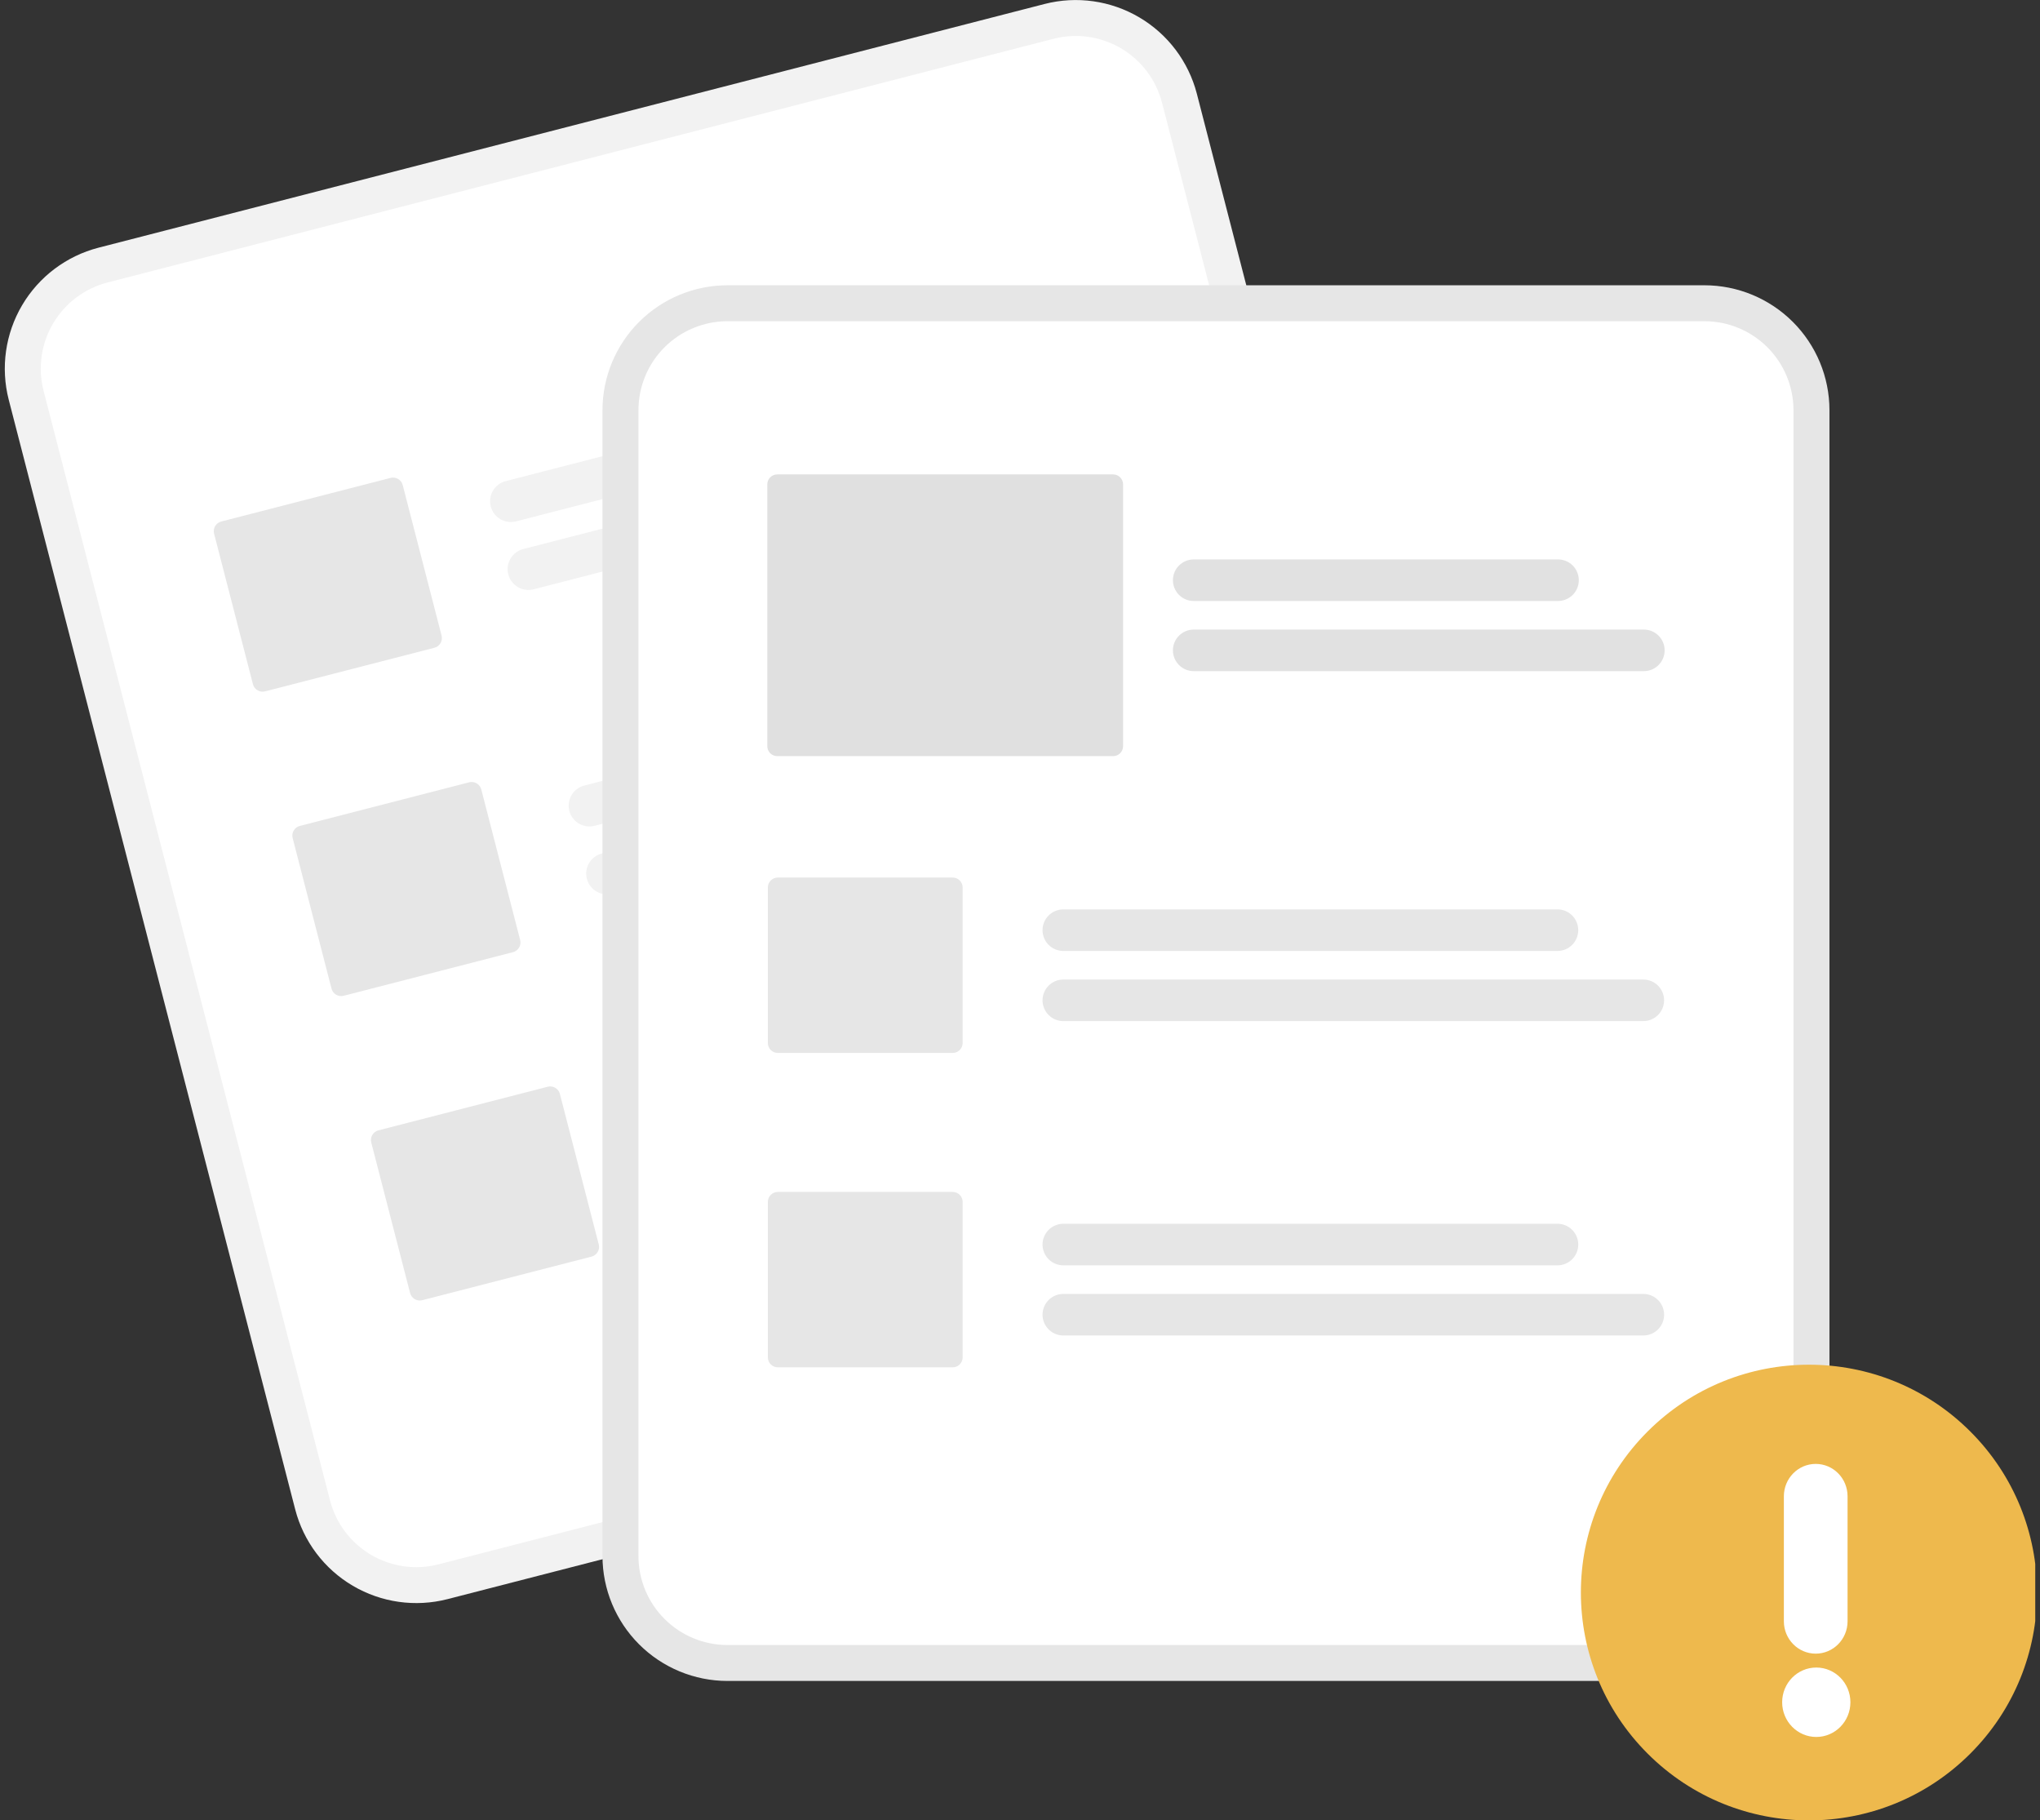 <svg width="269" height="240" viewBox="0 0 269 240" fill="none" xmlns="http://www.w3.org/2000/svg">
<rect x="0" y="0" width="269" height="240" fill="#333333" stroke="none"/>
<g clip-path="url(#clip0_8849_21882)">
<path d="M137.748 0.523L129.036 2.767L21.703 30.412L12.991 32.655C8.762 33.75 5.141 36.474 2.921 40.232C0.701 43.99 0.065 48.473 1.151 52.699L38.928 199.007C40.023 203.23 42.752 206.847 46.514 209.064C50.276 211.281 54.765 211.917 58.997 210.832L59.019 210.827L183.731 178.706L183.754 178.7C187.982 177.606 191.604 174.881 193.824 171.123C196.043 167.366 196.68 162.882 195.594 158.656L157.817 12.348C156.721 8.125 153.993 4.508 150.231 2.291C146.468 0.074 141.979 -0.562 137.748 0.523Z" fill="#F2F2F2"/>
<path d="M138.933 5.111L128.614 7.768L24.494 34.585L14.175 37.243C11.164 38.022 8.585 39.962 7.005 42.638C5.424 45.314 4.97 48.507 5.744 51.516L43.521 197.824C44.301 200.832 46.244 203.408 48.923 204.986C51.602 206.565 54.799 207.018 57.812 206.245L57.835 206.24L182.547 174.119L182.57 174.113C185.581 173.334 188.16 171.393 189.741 168.718C191.321 166.042 191.775 162.849 191.001 159.84L153.224 13.532C152.444 10.524 150.501 7.948 147.822 6.37C145.143 4.791 141.946 4.338 138.933 5.111Z" fill="white"/>
<path d="M131.141 52.489L68.052 68.737C67.347 68.919 66.599 68.814 65.973 68.444C65.346 68.075 64.892 67.472 64.71 66.768C64.528 66.064 64.634 65.317 65.004 64.692C65.373 64.066 65.977 63.612 66.682 63.431L129.771 47.181C130.475 47.001 131.222 47.107 131.849 47.476C132.475 47.845 132.929 48.448 133.11 49.151C133.292 49.855 133.186 50.601 132.817 51.227C132.448 51.853 131.845 52.306 131.141 52.489Z" fill="#F2F2F2"/>
<path d="M144.413 58.622L70.365 77.694C69.66 77.875 68.912 77.77 68.285 77.4C67.658 77.031 67.204 76.428 67.022 75.724C66.841 75.021 66.946 74.274 67.316 73.648C67.686 73.022 68.29 72.568 68.994 72.387L143.043 53.315C143.747 53.133 144.495 53.239 145.122 53.608C145.749 53.977 146.203 54.58 146.385 55.284C146.566 55.988 146.461 56.735 146.091 57.361C145.721 57.987 145.117 58.44 144.413 58.622Z" fill="#F2F2F2"/>
<path d="M141.504 92.623L78.415 108.872C78.066 108.962 77.703 108.983 77.346 108.932C76.99 108.882 76.646 108.762 76.336 108.579C76.026 108.396 75.754 108.154 75.538 107.867C75.321 107.579 75.163 107.252 75.073 106.903C74.983 106.555 74.963 106.192 75.013 105.836C75.064 105.479 75.184 105.136 75.367 104.826C75.55 104.516 75.793 104.246 76.08 104.029C76.368 103.813 76.696 103.655 77.045 103.565L140.134 87.316C140.483 87.226 140.846 87.206 141.203 87.256C141.559 87.307 141.903 87.427 142.213 87.61C142.523 87.793 142.795 88.035 143.011 88.322C143.228 88.61 143.386 88.937 143.476 89.285C143.566 89.634 143.586 89.997 143.536 90.353C143.485 90.709 143.365 91.052 143.182 91.362C142.999 91.672 142.757 91.943 142.469 92.159C142.181 92.376 141.853 92.534 141.504 92.623Z" fill="#F2F2F2"/>
<path d="M154.776 98.756L80.728 117.828C80.379 117.918 80.016 117.938 79.659 117.888C79.302 117.837 78.959 117.717 78.648 117.535C78.338 117.352 78.067 117.11 77.85 116.822C77.633 116.535 77.476 116.207 77.386 115.859C77.296 115.51 77.275 115.147 77.326 114.791C77.376 114.435 77.496 114.092 77.679 113.782C77.862 113.472 78.105 113.201 78.393 112.985C78.681 112.768 79.008 112.611 79.357 112.521L153.406 93.449C154.11 93.268 154.858 93.373 155.485 93.743C156.112 94.112 156.566 94.715 156.748 95.418C156.929 96.122 156.824 96.869 156.454 97.495C156.084 98.121 155.481 98.575 154.776 98.756Z" fill="#F2F2F2"/>
<path d="M151.867 132.758L88.779 149.007C88.074 149.188 87.327 149.082 86.7 148.712C86.074 148.343 85.62 147.74 85.439 147.037C85.257 146.334 85.362 145.587 85.732 144.961C86.101 144.335 86.704 143.882 87.408 143.7L150.497 127.451C151.202 127.269 151.95 127.375 152.577 127.744C153.203 128.113 153.657 128.716 153.839 129.42C154.021 130.124 153.915 130.871 153.545 131.497C153.176 132.123 152.572 132.576 151.867 132.758Z" fill="#F2F2F2"/>
<path d="M165.138 138.891L91.09 157.963C90.74 158.053 90.377 158.074 90.02 158.023C89.663 157.973 89.319 157.853 89.009 157.671C88.698 157.488 88.427 157.246 88.21 156.958C87.993 156.67 87.835 156.343 87.745 155.994C87.655 155.645 87.635 155.282 87.685 154.926C87.736 154.569 87.856 154.226 88.039 153.916C88.223 153.606 88.466 153.335 88.754 153.119C89.042 152.903 89.37 152.745 89.719 152.656L163.768 133.584C164.472 133.402 165.22 133.508 165.847 133.877C166.474 134.247 166.928 134.849 167.11 135.553C167.291 136.257 167.186 137.004 166.816 137.63C166.446 138.256 165.842 138.709 165.138 138.891Z" fill="#F2F2F2"/>
<path d="M57.283 85.399L34.956 91.149C34.618 91.236 34.26 91.185 33.96 91.008C33.659 90.831 33.441 90.542 33.354 90.205L28.229 70.356C28.142 70.019 28.193 69.661 28.37 69.361C28.547 69.061 28.837 68.843 29.174 68.756L51.501 63.005C51.839 62.919 52.197 62.969 52.498 63.146C52.798 63.323 53.016 63.612 53.103 63.949L58.228 83.798C58.315 84.136 58.264 84.494 58.087 84.794C57.91 85.094 57.621 85.311 57.283 85.399Z" fill="#E6E6E6"/>
<path d="M67.644 125.533L45.318 131.283C44.98 131.37 44.621 131.319 44.321 131.142C44.02 130.965 43.803 130.676 43.715 130.339L38.59 110.49C38.504 110.153 38.554 109.795 38.731 109.495C38.909 109.195 39.198 108.977 39.536 108.89L61.862 103.139C62.2 103.053 62.559 103.104 62.859 103.281C63.159 103.458 63.377 103.746 63.465 104.084L68.59 123.933C68.676 124.27 68.626 124.628 68.448 124.928C68.271 125.228 67.982 125.446 67.644 125.533Z" fill="#E6E6E6"/>
<path d="M78.008 165.668L55.681 171.418C55.343 171.505 54.985 171.454 54.684 171.277C54.384 171.1 54.166 170.811 54.078 170.474L48.953 150.625C48.867 150.288 48.918 149.93 49.095 149.63C49.272 149.33 49.561 149.112 49.899 149.025L72.225 143.274C72.563 143.188 72.922 143.238 73.222 143.415C73.523 143.592 73.74 143.881 73.828 144.218L78.953 164.067C79.04 164.405 78.989 164.763 78.812 165.063C78.634 165.363 78.345 165.581 78.008 165.668Z" fill="#E6E6E6"/>
<path d="M224.76 37.61H95.922C91.553 37.615 87.365 39.351 84.276 42.436C81.188 45.521 79.45 49.703 79.445 54.066V205.161C79.45 209.524 81.188 213.706 84.276 216.791C87.365 219.876 91.553 221.612 95.922 221.616H224.76C229.129 221.612 233.317 219.876 236.406 216.791C239.494 213.706 241.232 209.524 241.237 205.161V54.066C241.232 49.703 239.494 45.521 236.406 42.436C233.317 39.351 229.129 37.615 224.76 37.61Z" fill="#E6E6E6"/>
<path d="M224.76 42.348H95.921C92.81 42.351 89.828 43.587 87.628 45.784C85.428 47.981 84.191 50.959 84.188 54.066V205.161C84.191 208.268 85.428 211.246 87.628 213.443C89.828 215.64 92.81 216.876 95.921 216.879H224.76C227.87 216.876 230.853 215.64 233.052 213.443C235.252 211.246 236.489 208.268 236.493 205.161V54.066C236.489 50.959 235.252 47.981 233.052 45.784C230.853 43.587 227.87 42.351 224.76 42.348Z" fill="white"/>
<path d="M259.803 231.202C271.549 219.471 271.549 200.451 259.803 188.72C248.057 176.989 229.013 176.989 217.268 188.72C205.522 200.451 205.522 219.471 217.268 231.202C229.013 242.933 248.057 242.933 259.803 231.202Z" fill="#EEB94D"/>
<path d="M235.225 197.271C235.225 194.912 237.105 193 239.425 193C241.745 193 243.625 194.912 243.625 197.271V213.746C243.625 216.105 241.745 218.017 239.425 218.017C237.105 218.017 235.225 216.105 235.225 213.746V197.271Z" fill="white"/>
<path d="M244 224.424C244 226.951 241.985 229 239.5 229C237.015 229 235 226.951 235 224.424C235 221.896 237.015 219.847 239.5 219.847C241.985 219.847 244 221.896 244 224.424Z" fill="white"/>
<path d="M205.37 125.374H140.218C139.857 125.374 139.5 125.304 139.167 125.166C138.833 125.028 138.531 124.827 138.275 124.572C138.02 124.318 137.818 124.015 137.68 123.683C137.542 123.35 137.471 122.994 137.471 122.633C137.471 122.273 137.542 121.917 137.68 121.584C137.818 121.251 138.02 120.949 138.275 120.695C138.531 120.44 138.833 120.238 139.167 120.101C139.5 119.963 139.857 119.893 140.218 119.893H205.37C206.098 119.894 206.795 120.183 207.309 120.697C207.822 121.211 208.111 121.907 208.111 122.633C208.111 123.36 207.822 124.056 207.309 124.57C206.795 125.084 206.098 125.373 205.37 125.374Z" fill="#E6E6E6"/>
<path d="M216.688 134.622H140.218C139.857 134.623 139.5 134.552 139.167 134.415C138.833 134.277 138.531 134.075 138.275 133.821C138.02 133.566 137.818 133.264 137.68 132.931C137.542 132.599 137.471 132.242 137.471 131.882C137.471 131.522 137.542 131.165 137.68 130.833C137.818 130.5 138.02 130.198 138.275 129.943C138.531 129.689 138.833 129.487 139.167 129.349C139.5 129.212 139.857 129.141 140.218 129.142H216.688C217.416 129.142 218.114 129.43 218.629 129.944C219.143 130.458 219.432 131.155 219.432 131.882C219.432 132.609 219.143 133.306 218.629 133.82C218.114 134.334 217.416 134.622 216.688 134.622Z" fill="#E6E6E6"/>
<path d="M205.37 166.822H140.218C139.857 166.822 139.5 166.751 139.167 166.614C138.833 166.476 138.531 166.274 138.275 166.02C138.02 165.765 137.818 165.463 137.68 165.131C137.542 164.798 137.471 164.441 137.471 164.081C137.471 163.721 137.542 163.364 137.68 163.032C137.818 162.699 138.02 162.397 138.275 162.142C138.531 161.888 138.833 161.686 139.167 161.549C139.5 161.411 139.857 161.34 140.218 161.341H205.37C206.098 161.341 206.796 161.63 207.311 162.143C207.825 162.657 208.114 163.354 208.114 164.081C208.114 164.808 207.825 165.505 207.311 166.019C206.796 166.533 206.098 166.822 205.37 166.822Z" fill="#E6E6E6"/>
<path d="M216.688 176.07H140.218C139.857 176.07 139.5 176 139.167 175.862C138.833 175.725 138.531 175.523 138.275 175.268C138.02 175.014 137.818 174.712 137.68 174.379C137.542 174.046 137.471 173.69 137.471 173.33C137.471 172.97 137.542 172.613 137.68 172.28C137.818 171.948 138.02 171.645 138.275 171.391C138.531 171.136 138.833 170.935 139.167 170.797C139.5 170.66 139.857 170.589 140.218 170.589H216.688C217.049 170.589 217.406 170.66 217.739 170.797C218.073 170.935 218.375 171.136 218.631 171.391C218.886 171.645 219.088 171.948 219.226 172.28C219.364 172.613 219.435 172.97 219.435 173.33C219.435 173.69 219.364 174.046 219.226 174.379C219.088 174.712 218.886 175.014 218.631 175.268C218.375 175.523 218.073 175.725 217.739 175.862C217.406 176 217.049 176.07 216.688 176.07Z" fill="#E6E6E6"/>
<path d="M125.623 138.821H102.566C102.217 138.821 101.882 138.682 101.636 138.436C101.389 138.189 101.25 137.855 101.25 137.507V117.009C101.25 116.66 101.389 116.326 101.636 116.08C101.882 115.834 102.217 115.695 102.566 115.695H125.623C125.971 115.695 126.306 115.834 126.552 116.08C126.799 116.326 126.938 116.66 126.938 117.009V137.507C126.938 137.855 126.799 138.189 126.552 138.436C126.306 138.682 125.971 138.821 125.623 138.821Z" fill="#E6E6E6"/>
<path d="M125.623 180.268H102.566C102.217 180.268 101.882 180.129 101.636 179.883C101.389 179.637 101.25 179.303 101.25 178.954V158.456C101.25 158.108 101.389 157.774 101.636 157.527C101.882 157.281 102.217 157.142 102.566 157.142H125.623C125.971 157.142 126.306 157.281 126.552 157.527C126.799 157.774 126.938 158.108 126.938 158.456V178.954C126.938 179.303 126.799 179.637 126.552 179.883C126.306 180.129 125.971 180.268 125.623 180.268Z" fill="#E6E6E6"/>
<path d="M205.442 79.235H157.408C156.68 79.235 155.982 78.946 155.468 78.432C154.953 77.918 154.664 77.221 154.664 76.494C154.664 75.767 154.953 75.07 155.468 74.556C155.982 74.043 156.68 73.754 157.408 73.754H205.442C206.17 73.754 206.868 74.043 207.383 74.556C207.897 75.07 208.186 75.767 208.186 76.494C208.186 77.221 207.897 77.918 207.383 78.432C206.868 78.946 206.17 79.235 205.442 79.235Z" fill="#E1E1E1"/>
<path d="M216.76 88.483H157.408C157.048 88.483 156.691 88.412 156.358 88.275C156.025 88.137 155.722 87.935 155.468 87.68C155.213 87.426 155.011 87.124 154.873 86.791C154.735 86.459 154.664 86.103 154.664 85.743C154.664 85.383 154.735 85.027 154.873 84.694C155.011 84.362 155.213 84.059 155.468 83.805C155.722 83.551 156.025 83.349 156.358 83.211C156.691 83.073 157.048 83.002 157.408 83.002H216.76C217.488 83.002 218.186 83.291 218.701 83.805C219.215 84.319 219.504 85.016 219.504 85.743C219.504 86.47 219.215 87.167 218.701 87.68C218.186 88.194 217.488 88.483 216.76 88.483Z" fill="#E1E1E1"/>
<path d="M146.777 99.691H102.493C102.145 99.691 101.81 99.552 101.564 99.306C101.317 99.06 101.178 98.726 101.178 98.377V63.859C101.178 63.511 101.317 63.177 101.564 62.931C101.81 62.684 102.145 62.546 102.493 62.545H146.777C147.126 62.546 147.46 62.684 147.707 62.931C147.954 63.177 148.092 63.511 148.093 63.859V98.377C148.092 98.726 147.954 99.06 147.707 99.306C147.46 99.552 147.126 99.691 146.777 99.691Z" fill="#E0E0E0"/>
</g>
<defs>
<clipPath id="clip0_8849_21882">
<rect width="267.746" height="240" fill="white" transform="translate(0.627)"/>
</clipPath>
</defs>
</svg>
